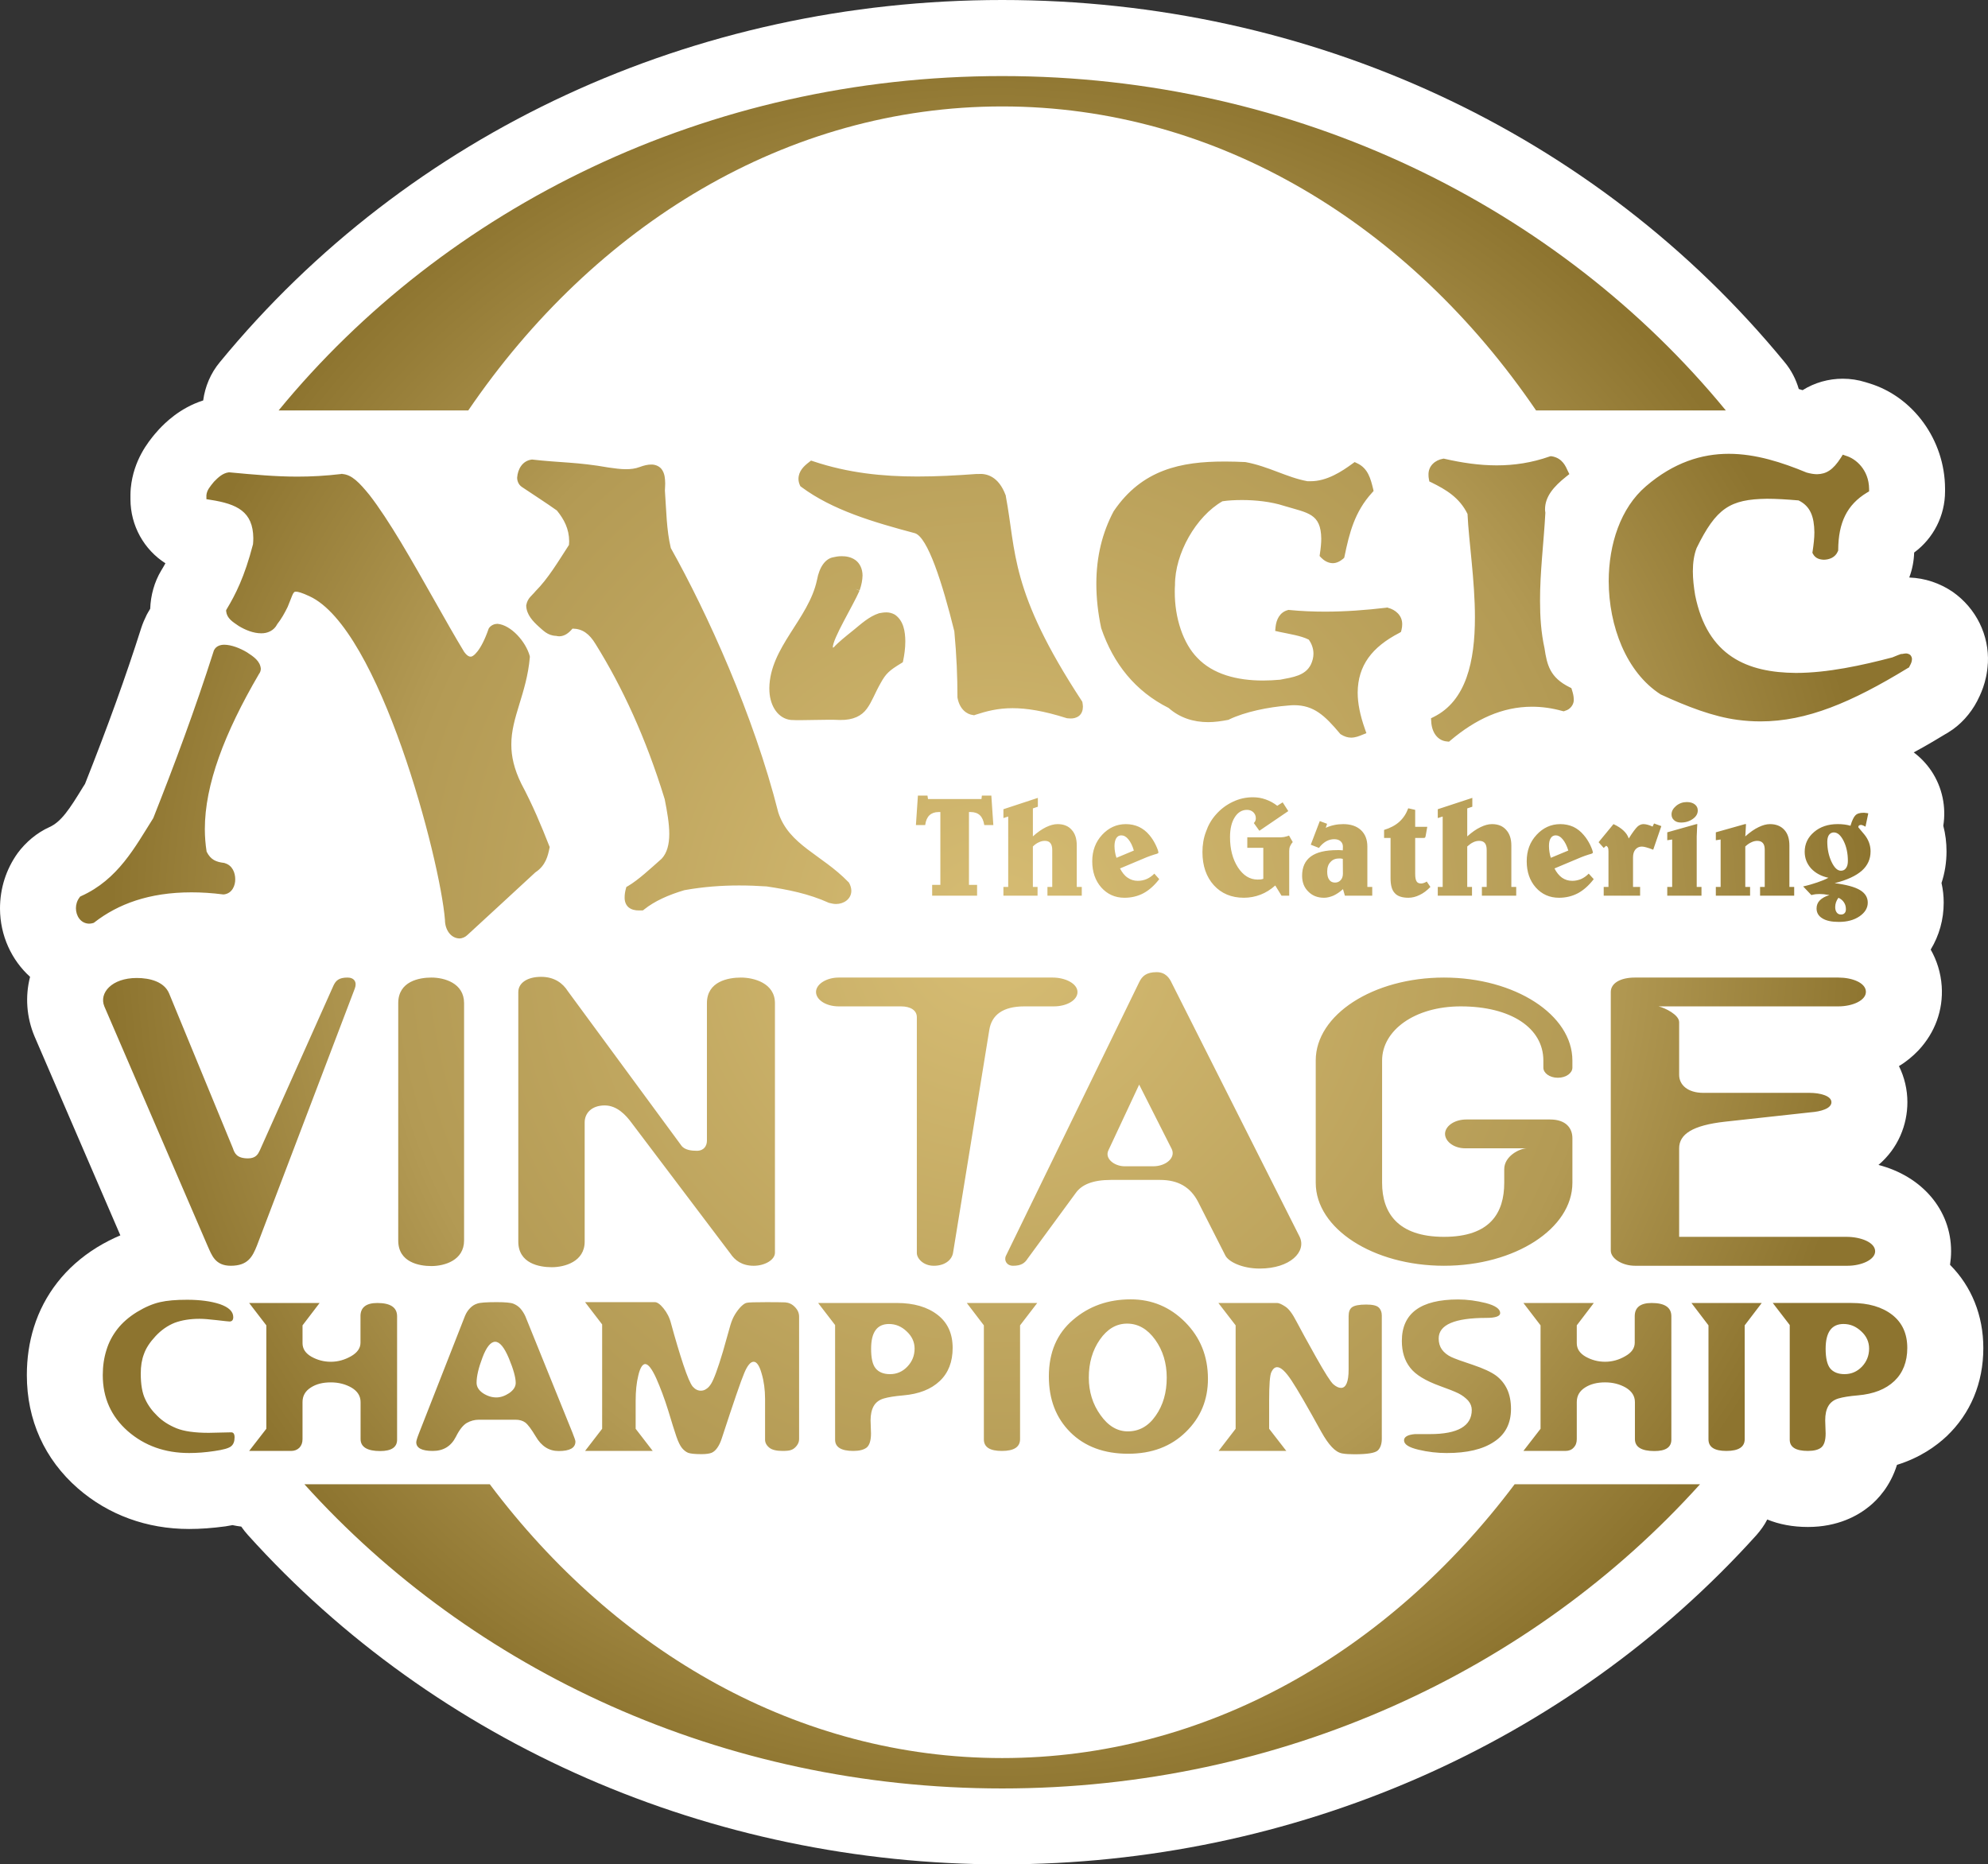 <?xml version="1.0" encoding="UTF-8" standalone="no"?>
<svg
   version="1.1"
   width="600"
   height="562.674"
   id="svg4"
   xmlns:xlink="http://www.w3.org/1999/xlink"
   xmlns="http://www.w3.org/2000/svg"
   xmlns:svg="http://www.w3.org/2000/svg">
  <rect width="100%" height="100%" fill="#333333" stroke="none"/>
  <defs
     id="defs4" />
  <radialGradient
     cx="0"
     cy="0"
     r="1"
     fx="0"
     fy="0"
     id="radialGradient186"
     gradientUnits="userSpaceOnUse"
     gradientTransform="matrix(33.329,0,0,-33.329,396.249,271.511)"
     spreadMethod="pad">
    <stop
       style="stop-color:#d7bd74"
       offset="0"
       id="stop1" />
    <stop
       style="stop-color:#b39a54"
       offset="0.691"
       id="stop2" />
    <stop
       style="stop-color:#8d742f"
       offset="1"
       id="stop3" />
  </radialGradient>
  <radialGradient
     cx="0"
     cy="0"
     r="1"
     fx="0"
     fy="0"
     id="radialGradient2990"
     xlink:href="#radialGradient186"
     gradientUnits="userSpaceOnUse"
     gradientTransform="matrix(267.901,0,0,267.901,299.977,281.347)"
     spreadMethod="pad" />
  <path
     style="fill:#ffffff"
     d="m 302.469,562.674 c -87.793,0 -170.755,-36.236 -227.65,-99.408 -0.723,-0.812 -1.383,-1.632 -2.01,-2.54 -0.876,-0.097 -1.752,-0.257 -2.637,-0.442 -0.723,0.129 -1.447,0.249 -2.162,0.377 -3.987,0.531 -7.508,0.788 -10.932,0.788 -12.749,0 -24.364,-4.244 -33.567,-12.25 C 13.44,440.405 8.102,428.572 8.102,415.004 c 0,-5.088 0.715,-9.919 2.13,-14.445 1.511,-4.863 3.899,-9.445 7.098,-13.528 3.167,-4.051 7.162,-7.628 11.961,-10.586 2.355,-1.439 4.71,-2.637 7.033,-3.609 L 10.426,312.798 C 7.974,306.963 7.564,300.653 9.075,294.809 3.513,289.785 0.032,282.406 0,274.215 c 0,-6.093 1.817,-11.808 5.305,-16.711 2.419,-3.296 5.868,-6.214 9.606,-7.877 3.609,-1.632 6.093,-5.466 10.176,-12.154 l 0.563,-0.876 c 6.881,-17.363 12.306,-32.37 17.017,-47.192 0.41,-1.254 1.037,-2.701 1.632,-3.899 0.345,-0.595 0.659,-1.19 1.037,-1.784 0.129,-4.019 1.262,-8.102 3.296,-11.495 0.442,-0.691 0.852,-1.447 1.294,-2.227 -6.406,-4.083 -10.554,-11.31 -10.554,-19.348 v -1.19 c 0,-0.691 0.032,-1.415 0.096,-2.106 0.812,-8.569 5.37,-14.067 7.315,-16.422 0.313,-0.377 0.876,-1.005 1.222,-1.383 1.632,-1.72 6.125,-6.398 13.319,-8.697 0.563,-4.172 2.227,-8.191 5.024,-11.551 C 123.394,39.845 209.459,0 302.469,0 c 93.034,0 179.099,39.845 236.154,109.303 2.01,2.42 3.416,5.177 4.268,8.102 0.377,0.089 0.78,0.217 1.157,0.346 3.609,-2.267 7.821,-3.456 12.122,-3.456 2.291,0 4.646,0.345 6.937,1.069 l 1.005,0.313 c 13.287,4.019 22.861,17.081 22.925,31.743 v 0.884 c 0,7.315 -3.489,14.155 -9.324,18.456 -0.064,2.484 -0.571,5.12 -1.447,7.443 0,0.032 0,0.064 0,0.097 4.775,0.185 9.204,1.696 13.094,4.333 7.098,4.992 11.02,13.094 10.61,21.478 -0.032,0.064 -0.032,0.12 -0.032,0.217 -0.313,5.651 -2.355,9.582 -3.231,11.302 -1.945,3.738 -5.056,7.226 -8.665,9.389 -3.36,2.042 -6.849,4.116 -10.458,6.061 2.106,1.575 3.923,3.489 5.402,5.715 3.199,4.839 4.429,10.707 3.521,16.422 0.659,2.516 0.973,5.088 0.973,7.725 0,3.296 -0.507,6.503 -1.511,9.549 0.442,1.945 0.659,3.923 0.659,5.932 0,5.088 -1.35,9.919 -3.923,14.163 1.881,3.296 3.046,7.033 3.328,11.053 0.474,7.218 -2.042,14.035 -7.001,19.34 -1.728,1.817 -3.706,3.456 -5.908,4.775 1.696,3.416 2.548,7.154 2.548,10.892 0,6.816 -2.765,13.882 -8.729,18.938 12.998,3.36 21.92,13.432 21.92,26.06 0,1.383 -0.129,2.757 -0.322,4.083 6.503,6.527 10.048,15.289 10.048,25.119 0,10.546 -3.858,19.75 -11.077,26.622 -3.143,2.95 -8.014,6.471 -14.983,8.633 -2.01,6.439 -5.771,10.426 -8.32,12.499 -3.456,2.829 -9.509,6.246 -18.56,6.246 -4.646,0 -8.754,-0.812 -12.274,-2.259 -0.844,1.696 -1.977,3.231 -3.231,4.678 -56.926,63.172 -139.889,99.408 -227.674,99.408"
     id="path3" />
  <path
     style="fill:url(#radialGradient2990)"
     d="M 84.088,123.869 H 141.328 C 179.477,67.891 237.472,32.121 302.469,32.121 v 0 c 64.997,0 123.017,35.77 161.134,91.748 v 0 h 57.272 C 470.516,62.521 391.42,22.957 302.469,22.957 v 0 c -88.959,0 -168.022,39.564 -218.382,100.911 m 412.705,22.861 c -7.725,6.591 -11.237,17.555 -11.27,28.64 v 0 c 0.032,13.56 5.273,27.531 15.699,34.219 v 0 c 8.07,3.706 15.827,6.696 23.174,7.668 v 0 c 2.355,0.313 4.646,0.466 6.937,0.466 v 0 c 13.946,0 27.475,-5.715 44.491,-16.109 v 0 l 0.345,-0.185 0.161,-0.346 c 0.442,-0.82 0.691,-1.318 0.723,-2.138 v 0 c 0.032,-0.377 -0.193,-1.069 -0.659,-1.383 v 0 c -0.507,-0.314 -0.916,-0.346 -1.166,-0.346 v 0 c -0.723,0.032 -1.254,0.225 -1.286,0.161 v 0 h -0.217 l -0.225,0.097 c -0.876,0.281 -1.817,0.748 -2.387,0.94 v 0 c -9.099,2.387 -19.525,4.678 -29.074,4.678 v 0 c -14.63,-0.097 -26.719,-5.024 -30.425,-23.455 v 0 c -0.41,-2.452 -0.691,-4.895 -0.691,-7.218 v 0 c 0,-2.58 0.345,-4.968 1.133,-7.009 v 0 c 5.932,-12.089 10.08,-14.726 21.253,-14.879 v 0 c 2.701,0 5.876,0.185 9.517,0.498 v 0 c 3.545,1.728 4.71,4.871 4.775,9.614 v 0 c 0,1.752 -0.225,3.706 -0.538,5.771 v 0 l -0.064,0.41 0.193,0.378 c 0.756,1.383 2.106,1.696 3.296,1.728 v 0 c 1.535,-0.032 3.424,-0.627 4.212,-2.572 v 0 l 0.088,-0.225 v -0.217 c 0.064,-8.167 2.637,-13.568 8.633,-17.21 v 0 l 0.691,-0.402 v -0.756 c -0.058,-5.812 -4.051,-9.139 -6.969,-9.983 v 0 l -0.973,-0.345 -0.563,0.908 c -2.419,3.77 -4.461,4.927 -7.194,4.992 v 0 c -0.94,0 -2.01,-0.185 -3.167,-0.507 v 0 c -7.347,-3.038 -15.297,-5.651 -23.488,-5.651 v 0 c -8.167,0 -16.615,2.612 -24.967,9.766 m -29.138,-8.947 c -5.337,1.881 -10.643,2.669 -15.916,2.669 v 0 c -5.305,0 -10.554,-0.788 -15.731,-1.977 v 0 l -0.313,-0.064 -0.281,0.064 c -2.138,0.378 -4.365,2.042 -4.276,4.863 v 0 c 0,0.377 0.032,0.852 0.129,1.318 v 0 l 0.129,0.659 0.627,0.289 c 4.397,2.162 8.472,4.582 10.892,9.509 v 0 c 0.377,8.287 2.235,20.031 2.235,31.212 v 0 c 0,13.215 -2.612,25.184 -12.435,30.047 v 0 l -0.82,0.41 0.064,0.876 c 0.129,3.392 1.945,5.908 4.775,6.125 v 0 l 0.595,0.064 0.442,-0.377 c 7.596,-6.406 15.634,-10.176 24.613,-10.176 v 0 c 2.95,0 5.997,0.41 9.172,1.294 v 0 l 0.41,0.089 0.402,-0.153 c 1.664,-0.442 2.733,-2.042 2.612,-3.456 v 0 c 0,-0.973 -0.257,-1.913 -0.539,-2.821 v 0 l -0.185,-0.571 -0.506,-0.249 c -5.964,-2.95 -6.841,-6.72 -7.596,-11.776 v 0 c -1.037,-4.71 -1.35,-9.453 -1.35,-14.284 v 0 c -0.032,-8.729 1.133,-17.772 1.6,-26.502 v 0 -0.129 -0.089 c -0.064,-0.313 -0.097,-0.603 -0.097,-0.884 v 0 c 0,-3.858 2.548,-6.873 6.471,-9.983 v 0 l 0.876,-0.691 -0.498,-1.005 c -0.563,-1.19 -1.511,-3.802 -4.775,-4.365 v 0 l -0.377,-0.032 -0.346,0.097 z m -311.568,6.31 c -0.032,1.005 0.402,2.202 1.439,2.886 v 0 c 3.553,2.387 7.291,4.775 10.554,7.098 v 0 c 2.162,2.669 3.673,5.498 3.706,9.292 v 0 c 0,0.377 -0.032,0.723 -0.064,1.101 v 0 c -3.264,5.024 -6.278,10.144 -10.112,13.978 v 0 c -1.069,1.342 -2.355,2.01 -2.765,4.14 v 0 l -0.026,0.129 v 0.089 c 0.088,2.765 2.098,4.775 3.826,6.35 v 0 c 1.222,1.029 2.572,2.669 5.185,2.757 v 0 c 0.314,0.064 0.627,0.129 0.973,0.129 v 0 c 1.567,-0.032 2.821,-0.94 3.987,-2.323 v 0 c 2.95,0.032 5.056,1.503 6.969,4.678 v 0 c 8.07,12.966 15.168,28.286 20.851,46.782 v 0 c 0.748,3.77 1.383,7.411 1.383,10.49 v 0 c 0,3.231 -0.691,5.779 -2.299,7.5 v 0 c -3.481,3.079 -7.033,6.406 -10.136,8.231 v 0 l -0.507,0.282 -0.153,0.531 c -0.257,0.949 -0.377,1.793 -0.377,2.612 v 0 c -0.032,1.125 0.313,2.259 1.19,3.014 v 0 c 0.884,0.723 1.977,0.94 3.175,0.94 v 0 c 0.249,0 0.498,0 0.723,0 v 0 l 0.466,-0.032 0.346,-0.281 c 3.111,-2.484 7.258,-4.365 12.154,-5.812 v 0 c 5.836,-1.037 11.205,-1.415 16.454,-1.415 v 0 c 2.789,0 5.554,0.097 8.352,0.289 v 0 c 6.278,0.94 12.556,2.13 18.809,4.96 v 0 c 0.844,0.217 1.503,0.345 2.162,0.345 v 0 c 2.323,0 4.59,-1.511 4.59,-3.987 v 0 c 0,-0.788 -0.257,-1.64 -0.691,-2.419 v 0 l -0.097,-0.129 -0.129,-0.121 c -8.038,-8.295 -17.925,-11.117 -21.132,-20.98 v 0 c -7.379,-29.235 -21.414,-60.126 -32.434,-79.787 v 0 c -1.318,-5.49 -1.35,-11.366 -1.784,-17.362 v 0 c 0.026,-0.78 0.089,-1.471 0.089,-2.13 v 0 c -0.032,-1.543 -0.153,-2.829 -0.844,-3.963 v 0 c -0.627,-1.125 -2.01,-1.784 -3.36,-1.752 v 0 c -1.037,0 -2.17,0.249 -3.489,0.748 v 0 c -1.35,0.507 -2.733,0.659 -4.172,0.659 v 0 c -1.632,0 -3.36,-0.249 -5.152,-0.498 v 0 c -9.573,-1.696 -14.694,-1.447 -23.174,-2.42 v 0 c -2.886,0.313 -4.3,2.894 -4.485,5.402 m 88.131,-4.646 c -1.567,1.19 -3.199,2.701 -3.231,5.056 v 0 c 0,0.595 0.129,1.254 0.41,1.881 v 0 l 0.152,0.345 0.289,0.225 c 9.356,6.969 21.663,10.61 34.283,13.97 v 0 c 3.866,1.19 8.287,14.975 11.905,29.605 v 0 c 0.691,7.379 0.94,13.85 0.94,19.814 v 0 0.161 l 0.032,0.153 c 0.659,3.489 2.886,4.96 4.678,5.152 v 0 l 0.313,0.064 0.345,-0.129 c 3.392,-1.101 6.784,-2.01 11.27,-2.01 v 0 c 4.18,0 9.324,0.788 16.237,2.982 v 0 l 0.12,0.032 0.161,0.032 c 0.345,0.032 0.691,0.064 1.005,0.064 v 0 c 0.844,0 1.728,-0.161 2.54,-0.788 v 0 c 0.82,-0.659 1.166,-1.696 1.166,-2.765 v 0 c 0,-0.37 -0.064,-0.78 -0.129,-1.222 v 0 l -0.064,-0.281 -0.153,-0.249 C 304.693,178.288 306.767,166.64 303.56,149.712 v 0 -0.153 l -0.058,-0.129 c -2.138,-5.715 -5.779,-6.591 -8.295,-6.374 v 0 h -0.595 c -5.996,0.442 -11.872,0.756 -17.772,0.756 v 0 c -10.458,0 -20.883,-1.069 -31.365,-4.582 v 0 l -0.691,-0.225 -0.571,0.442 z m 91.909,14.822 c -3.456,6.495 -5.241,13.753 -5.241,21.912 v 0 c 0,4.244 0.466,8.697 1.471,13.408 v 0 c 3.673,10.771 10.329,19.059 20.353,24.082 v 0 c 3.36,2.982 7.532,4.276 11.929,4.276 v 0 c 1.977,0 3.987,-0.289 6.061,-0.691 v 0 l 0.153,-0.032 0.129,-0.097 c 4.775,-2.291 11.808,-3.738 17.901,-4.204 v 0 c 0.627,-0.064 1.19,-0.097 1.72,-0.097 v 0 c 5.908,0.032 9.172,3.046 13.786,8.537 v 0 l 0.129,0.161 0.185,0.121 c 1.037,0.667 2.106,0.981 3.143,0.981 v 0 c 1.286,-0.032 2.387,-0.475 3.36,-0.884 v 0 l 1.19,-0.466 -0.434,-1.23 c -1.479,-4.172 -2.202,-7.813 -2.202,-11.02 v 0 c 0.064,-8.223 4.365,-13.753 12.532,-17.989 v 0 l 0.531,-0.313 0.161,-0.595 c 0.153,-0.603 0.217,-1.198 0.217,-1.696 v 0 c 0.032,-2.733 -2.074,-4.429 -4.268,-4.992 v 0 l -0.249,-0.097 -0.289,0.064 c -6.149,0.723 -12.306,1.19 -18.488,1.19 v 0 c -3.585,0 -7.162,-0.153 -10.771,-0.498 v 0 l -0.25,-0.032 -0.289,0.088 c -2.379,0.659 -3.384,2.894 -3.609,5 v 0 l -0.121,1.254 1.222,0.281 c 3.264,0.691 6.623,1.19 8.914,2.355 v 0 c 0.884,1.222 1.415,2.701 1.415,4.236 v 0 c 0,1.069 -0.249,2.138 -0.788,3.296 v 0 c -1.688,3.328 -5.305,3.802 -9.26,4.558 v 0 c -1.696,0.152 -3.456,0.249 -5.177,0.249 v 0 c -7.918,0 -15.136,-1.913 -19.814,-6.84 v 0 c -4.276,-4.341 -6.849,-12.001 -6.816,-19.943 v 0 c 0,-0.691 0,-1.318 0.064,-1.977 v 0 c -0.064,-9.573 6.374,-20.787 14.316,-25.336 v 0 c 1.632,-0.257 3.673,-0.377 5.9,-0.377 v 0 c 4.051,0 8.729,0.466 12.781,1.784 v 0 c 7.13,2.138 11.053,2.267 11.149,9.863 v 0 c 0,1.254 -0.129,2.797 -0.41,4.582 v 0 l -0.089,0.659 0.466,0.507 c 0.82,0.812 1.977,1.632 3.489,1.664 v 0 c 1.069,0 2.194,-0.507 3.167,-1.35 v 0 l 0.313,-0.313 0.097,-0.442 c 1.447,-7.001 3.046,-13.408 8.287,-19.155 v 0 l 0.475,-0.531 -0.161,-0.723 c -0.715,-2.854 -1.471,-6.125 -4.831,-7.66 v 0 l -0.723,-0.345 -0.659,0.475 c -3.079,2.259 -7.693,5.337 -12.652,5.305 v 0 c -0.281,0 -0.627,0 -0.94,0 v 0 c -6.222,-1.133 -11.72,-4.493 -18.721,-5.779 v 0 c -2.098,-0.097 -4.019,-0.161 -5.9,-0.161 v 0 h -0.474 v 0 c -12.966,0 -24.83,2.355 -33.375,14.983 M 69.015,142.558 c -1.825,0.249 -3.175,1.535 -4.429,2.821 v 0 c -1.198,1.479 -2.138,2.516 -2.291,4.083 v 0 1.19 l 1.19,0.193 c 8.102,1.254 12.877,3.577 12.966,11.551 v 0 c 0,0.603 -0.026,1.198 -0.089,1.857 v 0 c -2.58,9.951 -5.337,15.256 -7.918,19.557 v 0 l -0.185,0.322 v 0.37 c 0.249,2.106 1.849,3.111 3.802,4.429 v 0 c 1.977,1.198 4.421,2.202 6.776,2.202 v 0 c 1.857,0.032 3.866,-0.788 4.839,-2.765 v 0 c 1.222,-1.543 2.194,-3.264 3.135,-5.185 v 0 c 0.788,-1.849 1.23,-3.199 1.608,-3.955 v 0 c 0.498,-0.723 0.402,-0.595 0.908,-0.659 v 0 c 0.531,-0.032 1.881,0.345 4.019,1.35 v 0 c 21.229,9.638 39.5,79.506 40.947,97.712 v 0 c 0,2.829 1.632,5.466 4.3,5.595 v 0 h 0.032 c 0.908,0 1.817,-0.41 2.508,-1.101 v 0 c 6.881,-6.278 13.568,-12.532 20.441,-18.842 v 0 c 3.175,-2.074 3.802,-5.12 4.244,-7.218 v 0 l 0.089,-0.442 -0.153,-0.346 c -2.387,-6.093 -5.024,-12.403 -8.416,-18.745 v 0 c -2.202,-4.493 -3.014,-8.255 -3.014,-11.776 v 0 c -0.064,-8.255 4.646,-15.482 5.587,-26.405 v 0 -0.185 l -0.032,-0.193 c -1.19,-4.333 -5.651,-9.356 -9.734,-9.702 v 0 c -0.876,0 -1.849,0.377 -2.476,1.166 v 0 l -0.129,0.185 -0.097,0.217 c -2.323,6.72 -4.734,8.512 -5.458,8.328 v 0 c -0.442,0.032 -1.133,-0.346 -1.889,-1.415 v 0 c -5.273,-8.665 -12.403,-21.952 -19.091,-33.093 v 0 c -3.36,-5.562 -6.623,-10.586 -9.509,-14.292 v 0 c -2.982,-3.641 -5.305,-6.149 -8.199,-6.31 v 0 l -0.032,-0.064 c -0.032,0 -0.121,0 -0.281,0.064 v 0 c -4.799,0.563 -9.075,0.788 -13.247,0.788 v 0 c -6.503,0 -12.781,-0.571 -20.441,-1.286 v 0 H 69.135 69.014 Z m 182.363,25.65 c -2.194,0.442 -4.051,2.733 -4.807,6.849 v 0 c -2.508,11.768 -14.187,20.28 -14.38,32.587 v 0 c 0,0.377 0.032,0.723 0.032,1.101 v 0 c 0.257,4.493 2.701,8.167 6.503,8.545 v 0 c 1.037,0.058 1.977,0.058 2.95,0.058 v 0 c 2.604,0 5.185,-0.12 8.287,-0.12 v 0 c 1.101,0 2.323,0 3.617,0.064 v 0 c 3.955,0.058 6.495,-1.262 8.038,-3.392 v 0 c 1.567,-2.106 2.411,-4.678 4.14,-7.693 v 0 c 1.632,-2.982 2.669,-3.866 6.222,-6.029 v 0 l 0.498,-0.314 0.129,-0.603 c 0.313,-1.471 0.627,-3.577 0.627,-5.715 v 0 c -0.032,-2.95 -0.507,-6.214 -3.143,-8.038 v 0 c -0.876,-0.498 -1.76,-0.691 -2.54,-0.691 v 0 c -0.82,0 -1.543,0.129 -2.227,0.257 v 0 c -3.046,0.973 -5.434,3.231 -7.789,5.144 v 0 c -2.235,1.793 -4.493,3.585 -5.908,5.152 v 0 c -0.088,0.064 -0.217,0.064 -0.281,0.064 v 0 c -0.064,-2.669 6.157,-12.716 8.07,-17.178 v 0 l -1.254,-0.531 1.286,0.434 c 0.595,-1.696 0.844,-3.167 0.876,-4.453 v 0 c 0,-2.074 -0.876,-3.77 -2.162,-4.678 v 0 c -1.318,-0.949 -2.829,-1.166 -4.148,-1.166 v 0 c -1.005,0 -1.881,0.161 -2.637,0.346 m -186.759,27.981 -0.064,0.088 -0.032,0.129 c -5.683,17.805 -11.872,34.379 -18.271,50.52 v 0 c -5.53,8.762 -10.618,18.496 -21.759,23.52 v 0 l -0.313,0.152 -0.225,0.314 c -0.723,0.973 -1.037,2.106 -1.037,3.207 v 0 c 0,2.227 1.383,4.582 3.955,4.646 v 0 c 0.41,0 0.82,-0.064 1.23,-0.185 v 0 l 0.249,-0.097 0.161,-0.129 c 7.09,-5.49 16.446,-9.043 29.291,-9.043 v 0 c 2.982,0 6.157,0.193 9.517,0.627 v 0 h 0.121 0.161 c 2.508,-0.314 3.424,-2.733 3.392,-4.582 v 0 c 0,-1.913 -0.82,-4.204 -3.175,-4.863 v 0 l -0.121,-0.064 h -0.064 c -2.355,-0.282 -4.019,-0.884 -5.273,-3.392 v 0 c -0.346,-2.202 -0.539,-4.493 -0.539,-6.816 v 0 c 0,-13.376 5.9,-28.946 16.326,-46.782 v 0 c 0.377,-0.475 0.571,-1.069 0.571,-1.632 v 0 c -0.225,-2.323 -2.138,-3.609 -4.212,-4.96 v 0 c -2.13,-1.262 -4.646,-2.235 -6.784,-2.267 v 0 c -1.093,0 -2.444,0.313 -3.103,1.608 m 231.725,43.921 -0.129,1.037 h -16.141 l -0.153,-1.037 h -2.886 l -0.603,8.89 h 2.797 c 0.185,-1.35 0.627,-2.323 1.286,-2.95 v 0 c 0.659,-0.627 1.6,-0.973 2.765,-0.973 v 0 h 0.531 v 21.976 h -2.476 v 3.264 h 13.56 v -3.264 h -2.452 v -21.976 h 0.507 c 1.19,0 2.138,0.346 2.797,0.973 v 0 c 0.691,0.659 1.093,1.632 1.318,2.95 v 0 h 2.733 l -0.603,-8.89 h -2.854 z m 75.704,1.889 c -1.977,0.94 -3.673,2.227 -5.12,3.89 v 0 c -1.318,1.479 -2.291,3.207 -2.95,5.12 v 0 c -0.723,1.881 -1.069,3.987 -1.069,6.149 v 0 c 0,4.148 1.166,7.508 3.456,10.024 v 0 c 2.259,2.476 5.273,3.762 9.043,3.762 v 0 c 1.76,0 3.424,-0.314 5.056,-0.94 v 0 c 1.567,-0.595 3.046,-1.535 4.421,-2.765 v 0 l 1.889,3.079 h 2.323 v -13.496 c 0,-0.507 0.064,-0.981 0.249,-1.415 v 0 c 0.193,-0.41 0.442,-0.852 0.82,-1.262 v 0 l -1.133,-1.977 c -0.466,0.225 -0.973,0.313 -1.471,0.442 v 0 c -0.539,0.097 -1.037,0.097 -1.575,0.097 v 0 h -9.541 v 3.167 h 4.831 v 9.356 c -0.217,0.097 -0.498,0.129 -0.78,0.193 v 0 c -0.257,0 -0.571,0.032 -0.949,0.032 v 0 c -2.355,0 -4.333,-1.23 -5.932,-3.673 v 0 c -1.6,-2.484 -2.387,-5.53 -2.387,-9.139 v 0 c 0,-2.484 0.474,-4.493 1.415,-5.964 v 0 c 0.94,-1.511 2.194,-2.259 3.706,-2.259 v 0 c 0.788,0 1.415,0.249 1.913,0.715 v 0 c 0.506,0.507 0.756,1.101 0.756,1.793 v 0 c 0,0.217 -0.032,0.507 -0.129,0.788 v 0 c -0.121,0.249 -0.281,0.498 -0.466,0.691 v 0 l 1.664,2.323 8.729,-5.94 -1.696,-2.637 -1.632,1.037 c -1.069,-0.844 -2.235,-1.471 -3.489,-1.913 v 0 c -1.222,-0.442 -2.508,-0.659 -3.858,-0.659 v 0 c -2.106,0 -4.148,0.442 -6.093,1.383 m 61.886,2.227 v 2.669 l 1.479,-0.466 v 21.253 h -1.479 v 2.637 h 10.329 v -2.637 h -1.439 v -12.21 c 0.595,-0.539 1.19,-0.981 1.784,-1.262 v 0 c 0.627,-0.313 1.254,-0.434 1.857,-0.434 v 0 c 0.715,0 1.286,0.217 1.664,0.659 v 0 c 0.378,0.466 0.563,1.157 0.563,2.066 v 0 11.181 h -1.447 v 2.637 h 10.361 v -2.637 h -1.471 v -12.499 c 0,-2.042 -0.539,-3.609 -1.575,-4.734 v 0 c -1.029,-1.166 -2.444,-1.728 -4.268,-1.728 v 0 c -1.101,0 -2.227,0.313 -3.448,0.908 v 0 c -1.262,0.595 -2.58,1.503 -4.019,2.797 v 0 -8.448 l 1.535,-0.507 v -2.669 l -10.426,3.424 z m -131.095,0 v 2.669 l 1.447,-0.466 v 21.253 h -1.447 v 2.637 h 10.305 v -2.637 h -1.415 v -12.21 c 0.531,-0.539 1.157,-0.981 1.793,-1.262 v 0 c 0.627,-0.313 1.222,-0.434 1.817,-0.434 v 0 c 0.756,0 1.318,0.217 1.664,0.659 v 0 c 0.377,0.466 0.571,1.157 0.571,2.066 v 0 11.181 h -1.447 v 2.637 h 10.361 v -2.637 h -1.511 v -12.499 c 0,-2.042 -0.498,-3.609 -1.535,-4.734 v 0 c -1.005,-1.166 -2.452,-1.728 -4.268,-1.728 v 0 c -1.069,0 -2.202,0.313 -3.456,0.908 v 0 c -1.222,0.595 -2.572,1.503 -3.987,2.797 v 0 -8.448 l 1.503,-0.507 v -2.669 l -10.393,3.424 z m 203.061,-1.037 c -0.94,0.788 -1.415,1.632 -1.415,2.604 v 0 c 0,0.723 0.257,1.318 0.788,1.76 v 0 c 0.507,0.474 1.198,0.691 2.074,0.691 v 0 c 1.383,0 2.572,-0.377 3.577,-1.101 v 0 c 0.973,-0.691 1.479,-1.535 1.479,-2.54 v 0 c 0,-0.756 -0.281,-1.35 -0.884,-1.825 v 0 c -0.595,-0.466 -1.407,-0.715 -2.411,-0.715 v 0 c -1.198,0 -2.267,0.37 -3.207,1.125 m -83.581,4.839 c -1.198,1.069 -2.733,1.881 -4.59,2.444 v 0 2.42 h 1.953 v 12.154 c 0,2.074 0.378,3.577 1.286,4.517 v 0 c 0.812,0.916 2.194,1.383 4.083,1.383 v 0 c 1.157,0 2.291,-0.281 3.416,-0.844 v 0 c 1.166,-0.539 2.235,-1.383 3.239,-2.419 v 0 l -1.101,-1.632 c -0.313,0.217 -0.627,0.345 -0.908,0.442 v 0 c -0.281,0.088 -0.539,0.153 -0.788,0.153 v 0 c -0.659,0 -1.133,-0.217 -1.383,-0.659 v 0 c -0.282,-0.442 -0.41,-1.19 -0.41,-2.291 v 0 -10.803 h 2.58 c 0.185,0 0.345,-0.032 0.41,-0.121 v 0 c 0.088,-0.097 0.152,-0.345 0.217,-0.756 v 0 l 0.442,-2.484 h -3.649 v -5.112 l -2.098,-0.475 c -0.603,1.632 -1.479,2.982 -2.701,4.083 m 137.654,-1.945 c -0.507,0.498 -1.005,1.567 -1.479,3.135 v 0 c -0.595,-0.185 -1.19,-0.281 -1.817,-0.377 v 0 c -0.691,-0.089 -1.383,-0.121 -2.074,-0.121 v 0 c -2.829,0 -5.217,0.78 -7.098,2.387 v 0 c -1.881,1.6 -2.829,3.577 -2.829,5.964 v 0 c 0,1.913 0.635,3.577 1.921,5.024 v 0 c 1.286,1.383 3.046,2.355 5.241,2.821 v 0 c -0.973,0.539 -2.106,0.973 -3.392,1.415 v 0 c -1.286,0.442 -2.669,0.852 -4.236,1.198 v 0 l 2.476,2.604 c 0.475,-0.129 0.916,-0.193 1.318,-0.257 v 0 c 0.378,-0.026 0.756,-0.058 1.133,-0.058 v 0 c 0.345,0 0.788,0.032 1.254,0.058 v 0 c 0.475,0.064 1.037,0.129 1.76,0.257 v 0 c -1.254,0.378 -2.227,0.908 -2.918,1.6 v 0 c -0.659,0.691 -0.973,1.479 -0.973,2.452 v 0 c 0,1.286 0.595,2.291 1.752,2.982 v 0 c 1.198,0.748 2.862,1.069 4.968,1.069 v 0 c 2.476,0 4.55,-0.538 6.214,-1.664 v 0 c 1.664,-1.133 2.516,-2.516 2.516,-4.148 v 0 c 0,-1.6 -0.788,-2.862 -2.355,-3.802 v 0 c -1.575,-0.94 -4.116,-1.632 -7.636,-2.074 v 0 c 3.706,-0.94 6.406,-2.194 8.199,-3.762 v 0 c 1.76,-1.575 2.637,-3.489 2.637,-5.844 v 0 c 0,-1.849 -0.627,-3.545 -1.849,-5.056 v 0 c -1.262,-1.471 -1.857,-2.227 -1.857,-2.227 v 0 c 0,-0.193 0.064,-0.378 0.193,-0.507 v 0 c 0.153,-0.121 0.37,-0.185 0.595,-0.185 v 0 c 0.185,0 0.346,0.032 0.563,0.129 v 0 c 0.217,0.058 0.506,0.217 0.82,0.402 v 0 l 0.844,-4.019 c -0.249,-0.058 -0.466,-0.12 -0.756,-0.12 v 0 c -0.249,-0.064 -0.466,-0.064 -0.691,-0.064 v 0 c -1.093,0 -1.945,0.249 -2.444,0.788 m -7.194,14.035 c -0.844,-1.793 -1.286,-3.834 -1.286,-6.093 v 0 c 0,-0.884 0.185,-1.567 0.507,-2.042 v 0 c 0.37,-0.475 0.844,-0.756 1.439,-0.756 v 0 c 1.166,0 2.106,0.852 2.982,2.572 v 0 c 0.852,1.696 1.286,3.738 1.286,6.029 v 0 c 0,0.949 -0.185,1.672 -0.563,2.17 v 0 c -0.346,0.531 -0.876,0.788 -1.535,0.788 v 0 c -1.037,0 -1.977,-0.884 -2.829,-2.669 m 1.575,15.289 c -0.322,-0.41 -0.474,-0.973 -0.474,-1.664 v 0 c 0,-0.507 0.097,-0.973 0.249,-1.447 v 0 c 0.161,-0.434 0.377,-0.876 0.723,-1.35 v 0 c 0.691,0.313 1.286,0.788 1.664,1.383 v 0 c 0.41,0.595 0.595,1.286 0.595,2.042 v 0 c 0,0.507 -0.089,0.908 -0.378,1.198 v 0 c -0.281,0.313 -0.627,0.434 -1.093,0.434 v 0 c -0.571,0 -0.973,-0.185 -1.286,-0.595 m -158.754,-20.473 2.476,0.973 c 0.627,-0.876 1.35,-1.503 2.138,-1.977 v 0 c 0.78,-0.442 1.6,-0.659 2.444,-0.659 v 0 c 0.82,0 1.447,0.193 1.921,0.595 v 0 c 0.466,0.41 0.723,0.973 0.723,1.632 v 0 l -0.032,1.133 c -0.41,-0.032 -0.723,-0.064 -1.005,-0.064 v 0 h -0.659 c -3.553,0 -6.222,0.627 -7.982,1.921 v 0 c -1.752,1.286 -2.637,3.231 -2.637,5.804 v 0 c 0,1.977 0.603,3.553 1.857,4.775 v 0 c 1.222,1.254 2.789,1.881 4.775,1.881 v 0 c 0.94,0 1.881,-0.249 2.854,-0.659 v 0 c 0.94,-0.434 1.913,-1.093 2.854,-1.945 v 0 l 0.571,1.977 h 8.255 v -2.637 h -1.471 v -12.186 c 0,-2.098 -0.635,-3.73 -1.921,-4.96 v 0 c -1.318,-1.222 -3.103,-1.817 -5.37,-1.817 v 0 c -0.94,0 -1.817,0.089 -2.733,0.281 v 0 c -0.876,0.185 -1.72,0.466 -2.54,0.844 v 0 l 0.41,-1.222 -2.202,-0.82 -2.725,7.13 z m 5.587,10.586 c -0.442,-0.571 -0.627,-1.383 -0.627,-2.484 v 0 c 0,-1.198 0.313,-2.194 1.005,-2.886 v 0 c 0.627,-0.723 1.535,-1.069 2.669,-1.069 v 0 c 0.032,0 0.153,0 0.345,0 v 0 c 0.153,0.032 0.377,0.064 0.691,0.121 v 0 l 0.032,4.461 c 0,0.82 -0.225,1.479 -0.659,1.945 v 0 c -0.442,0.507 -1.005,0.756 -1.728,0.756 v 0 c -0.756,0 -1.35,-0.281 -1.728,-0.844 M 498.768,249.468 c -0.531,-0.249 -1.029,-0.434 -1.503,-0.563 v 0 c -0.475,-0.121 -0.876,-0.185 -1.254,-0.185 v 0 c -0.627,0 -1.23,0.249 -1.793,0.748 v 0 c -0.595,0.571 -1.479,1.728 -2.637,3.585 v 0 c -0.314,-0.916 -0.852,-1.696 -1.6,-2.387 v 0 c -0.723,-0.691 -1.728,-1.35 -3.014,-1.945 v 0 l -4.493,5.458 1.543,1.728 0.748,-0.659 c 0.257,0.161 0.442,0.346 0.538,0.563 v 0 c 0.089,0.193 0.153,0.571 0.153,1.133 v 0 10.739 h -1.439 v 2.637 h 10.988 v -2.637 h -2.138 v -8.914 c 0,-1.037 0.249,-1.825 0.723,-2.387 v 0 c 0.474,-0.571 1.133,-0.884 1.945,-0.884 v 0 c 0.378,0 0.852,0.097 1.415,0.257 v 0 c 0.498,0.121 1.19,0.377 2.01,0.691 v 0 l 2.452,-7.13 -2.202,-0.788 -0.442,0.94 z m 32,0.161 c -1.254,0.595 -2.572,1.503 -4.019,2.797 v 0 l 0.217,-3.706 h -0.314 l -8.794,2.476 v 2.387 l 1.447,-0.217 v 14.316 h -1.447 v 2.637 h 10.337 v -2.637 h -1.447 v -12.21 c 0.563,-0.539 1.19,-0.981 1.825,-1.262 v 0 c 0.627,-0.313 1.222,-0.434 1.784,-0.434 v 0 c 0.756,0 1.318,0.217 1.696,0.659 v 0 c 0.41,0.466 0.563,1.157 0.563,2.066 v 0 11.181 h -1.407 v 2.637 h 10.297 v -2.637 h -1.447 v -12.499 c 0,-2.042 -0.498,-3.609 -1.535,-4.734 v 0 c -1.069,-1.166 -2.516,-1.728 -4.333,-1.728 v 0 c -1.069,0 -2.202,0.313 -3.424,0.908 m -18.777,-0.908 -8.794,2.476 v 2.387 l 1.479,-0.217 v 14.316 h -1.479 v 2.637 h 10.329 v -2.637 h -1.439 v -15.256 c 0,-0.41 0.032,-0.916 0.064,-1.447 v 0 c 0,-0.595 0.058,-1.35 0.121,-2.259 v 0 h -0.281 z m -48.229,3.231 c -2.01,2.138 -2.982,4.807 -2.982,7.974 v 0 c 0,3.207 0.908,5.844 2.733,7.918 v 0 c 1.817,2.034 4.14,3.103 7.001,3.103 v 0 c 2.106,0 4.019,-0.466 5.747,-1.383 v 0 c 1.728,-0.94 3.296,-2.355 4.743,-4.236 v 0 l -1.511,-1.664 c -0.691,0.723 -1.479,1.254 -2.291,1.632 v 0 c -0.852,0.346 -1.728,0.539 -2.669,0.539 v 0 c -1.166,0 -2.202,-0.313 -3.111,-0.949 v 0 c -0.876,-0.627 -1.664,-1.6 -2.259,-2.789 v 0 l 8.07,-3.392 c 0.756,-0.313 1.535,-0.563 2.323,-0.82 v 0 c 0.788,-0.185 1.19,-0.378 1.19,-0.531 v 0 c 0,-0.442 -0.282,-1.222 -0.812,-2.355 v 0 c -0.539,-1.101 -1.198,-2.138 -1.945,-2.982 v 0 c -0.916,-1.101 -1.953,-1.913 -3.143,-2.484 v 0 c -1.198,-0.531 -2.516,-0.812 -3.923,-0.812 v 0 c -2.797,0 -5.185,1.093 -7.162,3.231 m 3.89,5.209 c -0.088,-0.563 -0.152,-1.19 -0.152,-1.817 v 0 c 0,-1.005 0.152,-1.825 0.531,-2.387 v 0 c 0.345,-0.563 0.852,-0.844 1.511,-0.844 v 0 c 0.723,0 1.439,0.37 2.098,1.19 v 0 c 0.667,0.788 1.23,1.881 1.696,3.392 v 0 l -5.273,2.194 c -0.185,-0.531 -0.313,-1.093 -0.41,-1.728 m -135.018,-5.209 c -1.977,2.138 -2.982,4.807 -2.982,7.974 v 0 c 0,3.207 0.916,5.844 2.733,7.918 v 0 c 1.825,2.034 4.148,3.103 7.001,3.103 v 0 c 2.106,0 4.019,-0.466 5.747,-1.383 v 0 c 1.728,-0.94 3.296,-2.355 4.743,-4.236 v 0 l -1.479,-1.664 c -0.715,0.723 -1.471,1.254 -2.323,1.632 v 0 c -0.812,0.346 -1.72,0.539 -2.669,0.539 v 0 c -1.125,0 -2.162,-0.313 -3.071,-0.949 v 0 c -0.949,-0.627 -1.672,-1.6 -2.299,-2.789 v 0 l 8.07,-3.392 c 0.788,-0.313 1.543,-0.563 2.323,-0.82 v 0 c 0.788,-0.185 1.198,-0.378 1.198,-0.531 v 0 c 0,-0.442 -0.281,-1.222 -0.82,-2.355 v 0 c -0.531,-1.101 -1.19,-2.138 -1.913,-2.982 v 0 c -0.908,-1.101 -1.977,-1.913 -3.175,-2.484 v 0 c -1.19,-0.531 -2.476,-0.812 -3.923,-0.812 v 0 c -2.797,0 -5.177,1.093 -7.162,3.231 m 3.899,5.209 c -0.097,-0.563 -0.161,-1.19 -0.161,-1.817 v 0 c 0,-1.005 0.193,-1.825 0.539,-2.387 v 0 c 0.377,-0.563 0.844,-0.844 1.503,-0.844 v 0 c 0.756,0 1.479,0.37 2.138,1.19 v 0 c 0.659,0.788 1.222,1.881 1.664,3.392 v 0 l -5.241,2.194 c -0.193,-0.531 -0.346,-1.093 -0.442,-1.728 m 7.283,39.283 -40.191,82.52 c -0.691,1.383 0.193,3.046 2.138,3.046 v 0 c 2.444,0 3.513,-0.788 4.397,-2.17 v 0 l 14.533,-19.814 c 1.76,-2.476 5.088,-3.923 10.554,-3.923 v 0 h 14.879 c 5.466,0 9.139,2.17 11.43,6.535 v 0 l 8.231,16.197 c 0.908,1.945 5.112,4.019 10.393,4.019 v 0 c 9.26,0 14.187,-5.12 12.081,-9.573 v 0 l -38.615,-76.612 c -0.691,-1.511 -1.889,-3.272 -4.558,-3.272 v 0 c -3.135,0 -4.397,1.23 -5.273,3.046 m -9.26,50.681 9.26,-19.782 9.831,19.436 c 1.254,2.604 -1.728,5.209 -5.595,5.209 v 0 h -8.601 c -3.167,0 -6.149,-2.387 -4.895,-4.863 M 156.429,299.394 v 75.326 c 0,6.632 6.406,7.725 10.104,7.725 v 0 c 3.866,0 9.927,-1.664 9.927,-7.725 v 0 -35.979 c 0,-2.733 2.042,-5.12 6.061,-5.12 v 0 c 3.706,0 6.406,2.95 8.07,5.217 v 0 l 29.83,39.468 c 1.35,2.042 3.513,3.706 7.058,3.706 v 0 c 3.36,0 6.406,-1.793 6.406,-3.931 v 0 -75.326 c 0,-6.085 -6.406,-7.725 -10.265,-7.725 v 0 c -3.738,0 -10.265,1.101 -10.265,7.725 v 0 41.509 c 0,1.511 -0.852,3.046 -3.046,3.046 v 0 c -1.511,0 -3.706,-0.185 -4.71,-1.632 v 0 l -34.194,-46.501 c -1.511,-2.387 -4.019,-4.365 -8.102,-4.365 v 0 c -4.172,0 -6.873,1.857 -6.873,4.582 m 337.033,-4.365 c -4.517,0 -7.315,1.76 -7.315,4.365 v 0 78.027 c 0,2.42 3.489,4.59 7.315,4.59 v 0 h 64.153 c 4.14,0 8.32,-1.793 8.32,-4.365 v 0 c 0,-2.701 -4.333,-4.365 -8.665,-4.365 v 0 h -50.488 v -26.719 c 0,-4.244 4.019,-6.945 13.874,-8.038 v 0 l 25.843,-2.829 c 2.95,-0.217 6.246,-1.101 6.246,-3.046 v 0 c 0,-1.945 -3.481,-2.821 -6.591,-2.821 v 0 h -32.056 c -4.71,0 -7.315,-2.387 -7.315,-5.434 v 0 -15.892 c 0,-2.259 -4.308,-4.333 -6.222,-4.775 v 0 h 54.258 c 4.365,0 8.512,-1.849 8.32,-4.55 v 0 c -0.153,-2.604 -4.14,-4.148 -8.32,-4.148 v 0 z m -96.362,25.031 v 36.919 c 0,13.818 17.33,25.031 38.712,25.031 v 0 c 21.414,0 38.752,-11.213 38.752,-25.031 v 0 -13.464 c 0,-2.958 -1.857,-5.651 -6.752,-5.651 v 0 H 442.564 c -3.392,0 -6.061,1.752 -6.406,3.923 v 0 c -0.345,2.387 2.355,4.775 6.061,4.775 v 0 h 18.528 c -2.194,0.089 -6.752,2.379 -6.752,6.31 v 0 4.108 c 0,9.019 -4.204,16.301 -18.182,16.301 v 0 c -13.97,0 -18.681,-7.283 -18.681,-16.301 v 0 -36.919 c 0,-9.043 9.766,-16.334 23.737,-16.334 v 0 c 15.168,0 24.934,6.535 24.934,16.334 v 0 2.162 c 0,1.6 1.849,3.046 4.365,3.046 v 0 c 2.54,0 4.397,-1.447 4.397,-3.046 v 0 -2.162 c 0,-13.818 -17.338,-25.031 -38.752,-25.031 v 0 c -21.382,0 -38.712,11.213 -38.712,25.031 M 253.136,295.029 c -3.577,0 -6.656,1.857 -6.849,4.148 v 0 c -0.153,2.484 2.926,4.55 6.849,4.55 v 0 h 18.809 c 2.886,0 4.767,1.198 4.767,3.272 v 0 71.178 c 0,1.543 1.857,3.834 5.12,3.834 v 0 c 3.392,0 5.466,-1.793 5.812,-3.931 v 0 l 10.924,-67.159 c 0.691,-4.582 4.083,-7.194 10.586,-7.194 v 0 h 8.882 c 3.923,0 7.162,-1.849 7.162,-4.333 v 0 c 0,-2.508 -3.585,-4.365 -7.508,-4.365 v 0 z m -132.944,7.725 v 71.62 c 0,6.632 6.374,7.725 10.016,7.725 v 0 c 3.858,0 9.855,-1.664 9.855,-7.725 v 0 -71.62 c 0,-6.085 -5.996,-7.725 -9.855,-7.725 v 0 c -3.641,0 -10.016,1.101 -10.016,7.725 m -19.533,-5.337 -22.258,49.805 c -0.506,1.061 -1.166,2.379 -3.553,2.379 v 0 c -3.36,0 -4.051,-1.535 -4.55,-3.038 v 0 L 51.048,299.836 c -1.503,-3.609 -5.9,-4.678 -9.766,-4.678 v 0 c -7.596,0 -11.454,4.55 -9.791,8.569 v 0 l 31.204,72.376 c 1.198,2.637 2.202,5.908 6.945,5.908 v 0 c 5.209,0 6.559,-2.733 7.91,-6.093 v 0 l 29.548,-77.617 c 0.691,-1.857 -0.161,-3.272 -2.202,-3.272 v 0 c -2.693,0 -3.545,0.973 -4.236,2.387 m 223.188,100.92 c -4.871,4.148 -7.291,9.831 -7.291,17.081 v 0 c 0,6.937 2.17,12.556 6.503,16.864 v 0 c 4.333,4.3 10.176,6.463 17.427,6.463 v 0 c 7.162,0 12.933,-2.194 17.395,-6.559 v 0 c 4.493,-4.365 6.688,-9.702 6.688,-16.044 v 0 c 0,-6.816 -2.291,-12.499 -6.873,-17.113 v 0 c -4.558,-4.582 -10.048,-6.881 -16.422,-6.881 v 0 c -6.816,0 -12.596,2.042 -17.427,6.189 m 8.287,28.729 c -2.355,-3.264 -3.521,-7.066 -3.521,-11.302 v 0 c 0,-4.429 1.101,-8.255 3.336,-11.462 v 0 c 2.227,-3.199 4.96,-4.831 8.223,-4.831 v 0 c 3.328,0 6.157,1.632 8.48,4.863 v 0 c 2.323,3.231 3.481,7.066 3.481,11.43 v 0 c 0,4.517 -1.093,8.32 -3.328,11.495 v 0 c -2.194,3.167 -4.992,4.734 -8.416,4.734 v 0 c -3.167,0 -5.932,-1.632 -8.255,-4.927 m 90.96,-22.354 c 0,3.231 0.82,5.932 2.516,8.07 v 0 c 1.6,2.106 4.614,3.923 8.914,5.49 v 0 c 2.548,0.916 4.397,1.64 5.627,2.235 v 0 c 1.19,0.595 2.162,1.35 2.95,2.194 v 0 c 0.748,0.884 1.093,1.825 1.093,2.829 v 0 c 0,4.831 -4.172,7.283 -12.62,7.283 v 0 h -4.517 c -2.202,0.185 -3.304,0.852 -3.304,1.881 v 0 c 0,1.23 1.447,2.138 4.341,2.829 v 0 c 2.886,0.691 5.739,1.005 8.537,1.005 v 0 c 6.125,0 10.868,-1.101 14.284,-3.392 v 0 c 3.424,-2.227 5.12,-5.554 5.12,-9.919 v 0 c 0,-2.235 -0.377,-4.212 -1.133,-5.876 v 0 c -0.78,-1.696 -1.913,-3.079 -3.36,-4.172 v 0 c -1.503,-1.101 -3.826,-2.17 -6.969,-3.239 v 0 c -3.167,-1.037 -5.337,-1.817 -6.559,-2.379 v 0 c -1.198,-0.571 -2.138,-1.326 -2.829,-2.267 v 0 c -0.659,-0.94 -0.973,-2.042 -0.973,-3.328 v 0 c 0,-4.14 4.807,-6.214 14.412,-6.214 v 0 c 2.765,0 4.148,-0.507 4.148,-1.447 v 0 c 0,-1.254 -1.447,-2.259 -4.268,-3.014 v 0 c -2.894,-0.723 -5.683,-1.101 -8.416,-1.101 v 0 c -11.334,0 -16.993,4.18 -16.993,12.532 M 48.259,392.999 c -2.17,0.498 -4.461,1.471 -6.945,2.982 v 0 c -2.444,1.511 -4.397,3.231 -5.9,5.152 v 0 c -1.479,1.913 -2.604,4.019 -3.296,6.342 v 0 c -0.723,2.291 -1.101,4.799 -1.101,7.532 v 0 c 0,6.881 2.54,12.499 7.564,16.928 v 0 c 5.056,4.397 11.213,6.591 18.496,6.591 v 0 c 2.355,0 4.903,-0.185 7.604,-0.595 v 0 c 2.693,-0.378 4.365,-0.852 5.08,-1.447 v 0 c 0.691,-0.563 1.037,-1.447 1.037,-2.669 v 0 c 0,-1.037 -0.346,-1.535 -1.005,-1.535 v 0 l -6.808,0.152 c -4.244,0 -7.476,-0.466 -9.734,-1.383 v 0 c -2.291,-0.94 -4.212,-2.162 -5.747,-3.706 v 0 c -1.567,-1.503 -2.797,-3.167 -3.673,-5.056 v 0 c -0.908,-1.881 -1.35,-4.453 -1.35,-7.749 v 0 c 0,-2.235 0.313,-4.212 0.973,-5.908 v 0 c 0.595,-1.728 1.76,-3.513 3.489,-5.37 v 0 c 1.72,-1.849 3.673,-3.199 5.804,-4.051 v 0 c 2.138,-0.78 4.614,-1.19 7.508,-1.19 v 0 c 1.125,0 2.854,0.129 5.209,0.41 v 0 c 2.355,0.282 3.609,0.402 3.802,0.402 v 0 c 0.756,0 1.133,-0.434 1.133,-1.318 v 0 c 0,-1.696 -1.35,-2.982 -4.051,-3.923 v 0 c -2.669,-0.876 -5.972,-1.318 -9.863,-1.318 v 0 c -3.328,0 -6.061,0.217 -8.223,0.723 m 177.186,0.185 c -0.539,0.064 -1.101,0.475 -1.76,1.101 v 0 c -0.659,0.659 -1.254,1.447 -1.825,2.355 v 0 c -0.563,0.908 -1.037,2.01 -1.415,3.264 v 0 l -2.259,8.006 c -1.535,5.152 -2.733,8.384 -3.577,9.734 v 0 c -0.442,0.691 -0.908,1.23 -1.447,1.543 v 0 c -0.498,0.378 -1.069,0.531 -1.664,0.531 v 0 c -0.876,0 -1.696,-0.41 -2.42,-1.222 v 0 c -0.715,-0.852 -1.664,-3.079 -2.854,-6.656 v 0 c -1.19,-3.585 -2.42,-7.725 -3.706,-12.435 v 0 c -0.442,-1.76 -1.222,-3.239 -2.259,-4.526 v 0 c -1.037,-1.286 -1.921,-1.881 -2.604,-1.881 v 0 h -21.076 l 5.152,6.72 v 31.494 l -5.152,6.688 h 20.417 l -5.152,-6.688 v -8.416 c 0,-2.886 0.249,-5.466 0.812,-7.725 v 0 c 0.539,-2.259 1.262,-3.392 2.074,-3.392 v 0 c 0.916,0 2.01,1.415 3.328,4.3 v 0 c 1.262,2.862 2.484,6.093 3.617,9.734 v 0 c 1.093,3.641 1.913,6.254 2.476,7.885 v 0 c 0.563,1.632 1.133,2.757 1.696,3.448 v 0 c 0.563,0.659 1.198,1.166 1.825,1.415 v 0 c 0.659,0.25 2.01,0.41 4.051,0.41 v 0 c 1.407,0 2.411,-0.161 3.038,-0.41 v 0 c 0.603,-0.249 1.198,-0.756 1.696,-1.471 v 0 c 0.539,-0.756 1.005,-1.696 1.383,-2.894 v 0 c 3.553,-10.86 5.812,-17.459 6.784,-19.718 v 0 c 0.474,-1.133 0.94,-1.977 1.415,-2.54 v 0 c 0.498,-0.603 0.973,-0.852 1.415,-0.852 v 0 c 0.94,0 1.752,1.198 2.411,3.553 v 0 c 0.691,2.323 1.037,4.895 1.037,7.628 v 0 12.339 c 0,0.876 0.41,1.696 1.254,2.387 v 0 c 0.82,0.691 2.202,1.005 4.051,1.005 v 0 c 1.262,0 2.138,-0.097 2.701,-0.346 v 0 c 0.571,-0.217 1.069,-0.627 1.543,-1.222 v 0 c 0.466,-0.603 0.723,-1.262 0.723,-1.985 v 0 -36.984 c 0,-1.101 -0.442,-2.074 -1.294,-2.918 v 0 c -0.812,-0.852 -1.784,-1.294 -2.886,-1.383 v 0 c -1.069,-0.032 -2.918,-0.064 -5.554,-0.064 v 0 c -3.521,0 -5.53,0.064 -5.996,0.185 m -81.419,0.257 c -0.82,0.249 -1.543,0.715 -2.17,1.375 v 0 c -0.659,0.667 -1.125,1.415 -1.503,2.299 v 0 l -13.85,35.32 c -0.595,1.511 -0.876,2.452 -0.876,2.829 v 0 c 0,1.752 1.664,2.637 4.992,2.637 v 0 c 3.199,0 5.522,-1.415 6.969,-4.268 v 0 c 1.069,-2.138 2.162,-3.521 3.296,-4.18 v 0 c 1.101,-0.627 2.323,-0.973 3.673,-0.973 v 0 h 11.02 c 1.198,0 2.17,0.282 2.95,0.844 v 0 c 0.788,0.603 1.825,1.985 3.143,4.18 v 0 c 1.728,2.982 4.019,4.429 6.937,4.429 v 0 c 3.36,0 5.056,-0.94 5.056,-2.862 v 0 c 0,-0.346 -0.313,-1.19 -0.876,-2.637 v 0 l -14.26,-35.231 c -0.434,-0.94 -0.973,-1.72 -1.535,-2.355 v 0 c -0.563,-0.595 -1.254,-1.061 -2.042,-1.375 v 0 c -0.788,-0.322 -2.452,-0.475 -5.024,-0.475 v 0 c -3.111,0 -5.088,0.129 -5.9,0.442 m 1.72,27.032 c -1.254,-0.876 -1.913,-1.913 -1.913,-3.143 v 0 c 0,-1.977 0.595,-4.517 1.793,-7.66 v 0 c 1.19,-3.143 2.476,-4.71 3.826,-4.71 v 0 c 1.35,0 2.733,1.664 4.116,4.96 v 0 c 1.383,3.328 2.074,5.812 2.074,7.443 v 0 c 0,1.166 -0.659,2.17 -1.945,3.079 v 0 c -1.318,0.876 -2.637,1.318 -3.899,1.318 v 0 c -1.407,0 -2.757,-0.442 -4.051,-1.286 m 389.29,-27.225 5.12,6.656 v 34.604 c 0,2.259 1.817,3.392 5.49,3.392 v 0 c 1.825,0 3.175,-0.346 4.019,-1.037 v 0 c 0.884,-0.723 1.326,-2.138 1.326,-4.236 v 0 l -0.129,-3.931 c 0,-1.784 0.281,-3.199 0.94,-4.333 v 0 c 0.627,-1.093 1.664,-1.881 3.046,-2.291 v 0 c 1.383,-0.41 3.328,-0.723 5.9,-0.94 v 0 c 4.71,-0.41 8.352,-1.825 10.996,-4.333 v 0 c 2.572,-2.452 3.89,-5.812 3.89,-9.983 v 0 c 0,-4.308 -1.535,-7.636 -4.55,-9.991 v 0 c -3.079,-2.379 -7.162,-3.577 -12.315,-3.577 v 0 z m 17.33,19.75 c -0.908,-1.125 -1.375,-3.135 -1.375,-5.932 v 0 c 0,-4.992 1.817,-7.476 5.394,-7.476 v 0 c 2.01,0 3.77,0.723 5.37,2.235 v 0 c 1.575,1.439 2.355,3.199 2.355,5.177 v 0 c 0,2.106 -0.715,3.923 -2.13,5.434 v 0 c -1.447,1.503 -3.175,2.291 -5.273,2.291 v 0 c -1.953,0 -3.392,-0.595 -4.341,-1.728 m -41.879,-19.75 5.144,6.752 v 34.412 c 0,2.355 1.825,3.489 5.402,3.489 v 0 c 3.706,0 5.53,-1.198 5.53,-3.553 v 0 -34.347 l 5.144,-6.752 z m -17.113,3.987 v 8.006 c 0,1.632 -0.949,3.014 -2.894,4.083 v 0 c -1.881,1.101 -3.923,1.664 -6.061,1.664 v 0 c -2.13,0 -4.075,-0.531 -5.868,-1.535 v 0 c -1.793,-1.037 -2.669,-2.387 -2.669,-4.083 v 0 -5.37 l 5.144,-6.752 h -21.253 l 5.177,6.752 v 31.212 l -5.177,6.688 h 12.652 c 1.037,0 1.889,-0.314 2.484,-0.973 v 0 c 0.659,-0.659 0.973,-1.511 0.973,-2.58 v 0 -11.173 c 0,-1.889 0.812,-3.328 2.476,-4.397 v 0 c 1.664,-1.069 3.673,-1.567 6.061,-1.567 v 0 c 2.355,0 4.429,0.531 6.286,1.6 v 0 c 1.817,1.101 2.725,2.54 2.725,4.365 v 0 11.149 c 0,2.379 1.953,3.609 5.876,3.609 v 0 c 3.424,0 5.12,-1.133 5.12,-3.424 v 0 -37.241 c 0,-2.669 -1.977,-4.019 -5.94,-4.019 v 0 c -3.416,0 -5.112,1.35 -5.112,3.987 m -125.661,-3.987 5.209,6.752 v 31.212 l -5.144,6.688 h 20.441 l -5.185,-6.688 v -8.48 c 0,-4.831 0.217,-7.725 0.691,-8.665 v 0 c 0.475,-0.973 1.037,-1.447 1.728,-1.447 v 0 c 1.125,0 2.54,1.318 4.333,4.019 v 0 c 1.793,2.701 4.775,7.853 8.947,15.417 v 0 c 1.133,2.042 2.227,3.617 3.239,4.678 v 0 c 1.029,1.101 2.066,1.728 3.103,1.921 v 0 c 1.037,0.185 2.291,0.249 3.706,0.249 v 0 c 3.899,0 6.222,-0.378 7.066,-1.166 v 0 c 0.788,-0.78 1.19,-1.977 1.19,-3.481 v 0 -37.241 c 0,-1.005 -0.313,-1.825 -0.94,-2.42 v 0 c -0.627,-0.595 -1.881,-0.876 -3.762,-0.876 v 0 c -2.138,0 -3.553,0.282 -4.276,0.812 v 0 c -0.691,0.507 -1.037,1.383 -1.037,2.669 v 0 16.141 c 0,3.673 -0.78,5.53 -2.291,5.53 v 0 c -0.691,0 -1.439,-0.346 -2.291,-1.069 v 0 c -0.844,-0.723 -2.572,-3.456 -5.273,-8.255 v 0 c -2.669,-4.775 -4.646,-8.36 -5.876,-10.715 v 0 c -1.222,-2.379 -2.355,-3.89 -3.448,-4.55 v 0 c -1.069,-0.691 -1.857,-1.037 -2.387,-1.037 v 0 h -17.74 z m -75.929,0 5.152,6.752 v 34.412 c 0,2.355 1.825,3.489 5.434,3.489 v 0 c 3.673,0 5.49,-1.198 5.49,-3.553 v 0 -34.347 l 5.185,-6.752 z m -44.869,0 5.12,6.656 v 34.604 c 0,2.259 1.857,3.392 5.498,3.392 v 0 c 1.817,0 3.167,-0.346 4.051,-1.037 v 0 c 0.844,-0.723 1.286,-2.138 1.286,-4.236 v 0 l -0.129,-3.931 c 0,-1.784 0.313,-3.199 0.94,-4.333 v 0 c 0.627,-1.093 1.64,-1.881 3.046,-2.291 v 0 c 1.383,-0.41 3.36,-0.723 5.908,-0.94 v 0 c 4.678,-0.41 8.352,-1.825 10.988,-4.333 v 0 c 2.604,-2.452 3.89,-5.812 3.89,-9.983 v 0 c 0,-4.308 -1.503,-7.636 -4.55,-9.991 v 0 c -3.079,-2.379 -7.162,-3.577 -12.306,-3.577 v 0 z m 17.371,19.75 c -0.949,-1.125 -1.383,-3.135 -1.383,-5.932 v 0 c 0,-4.992 1.784,-7.476 5.402,-7.476 v 0 c 1.977,0 3.762,0.723 5.337,2.235 v 0 c 1.567,1.439 2.387,3.199 2.387,5.177 v 0 c 0,2.106 -0.723,3.923 -2.17,5.434 v 0 c -1.415,1.503 -3.175,2.291 -5.241,2.291 v 0 c -1.953,0 -3.392,-0.595 -4.333,-1.728 m -155.491,-15.763 v 8.006 c 0,1.632 -0.973,3.014 -2.862,4.083 v 0 c -1.945,1.101 -3.955,1.664 -6.085,1.664 v 0 c -2.138,0 -4.083,-0.531 -5.876,-1.535 v 0 c -1.793,-1.037 -2.669,-2.387 -2.669,-4.083 v 0 -5.37 l 5.152,-6.752 H 75.195 l 5.185,6.752 v 31.212 l -5.185,6.688 h 12.652 c 1.005,0 1.857,-0.314 2.516,-0.973 v 0 c 0.627,-0.659 0.94,-1.511 0.94,-2.58 v 0 -11.173 c 0,-1.889 0.82,-3.328 2.484,-4.397 v 0 c 1.632,-1.069 3.641,-1.567 6.061,-1.567 v 0 c 2.323,0 4.421,0.531 6.278,1.6 v 0 c 1.817,1.101 2.701,2.54 2.701,4.365 v 0 11.149 c 0,2.379 2.01,3.609 5.9,3.609 v 0 c 3.392,0 5.12,-1.133 5.12,-3.424 v 0 -37.241 c 0,-2.669 -1.977,-4.019 -5.964,-4.019 v 0 c -3.392,0 -5.088,1.35 -5.088,3.987 m 348.343,50.713 c -38.093,50.705 -93.259,82.641 -154.671,82.641 v 0 c -61.388,0 -116.586,-31.936 -154.647,-82.641 v 0 H 91.866 C 142.418,504.053 218.001,539.759 302.467,539.759 v 0 c 84.489,0 160.073,-35.706 210.625,-91.812 v 0 z"
     id="path4" />
</svg>

